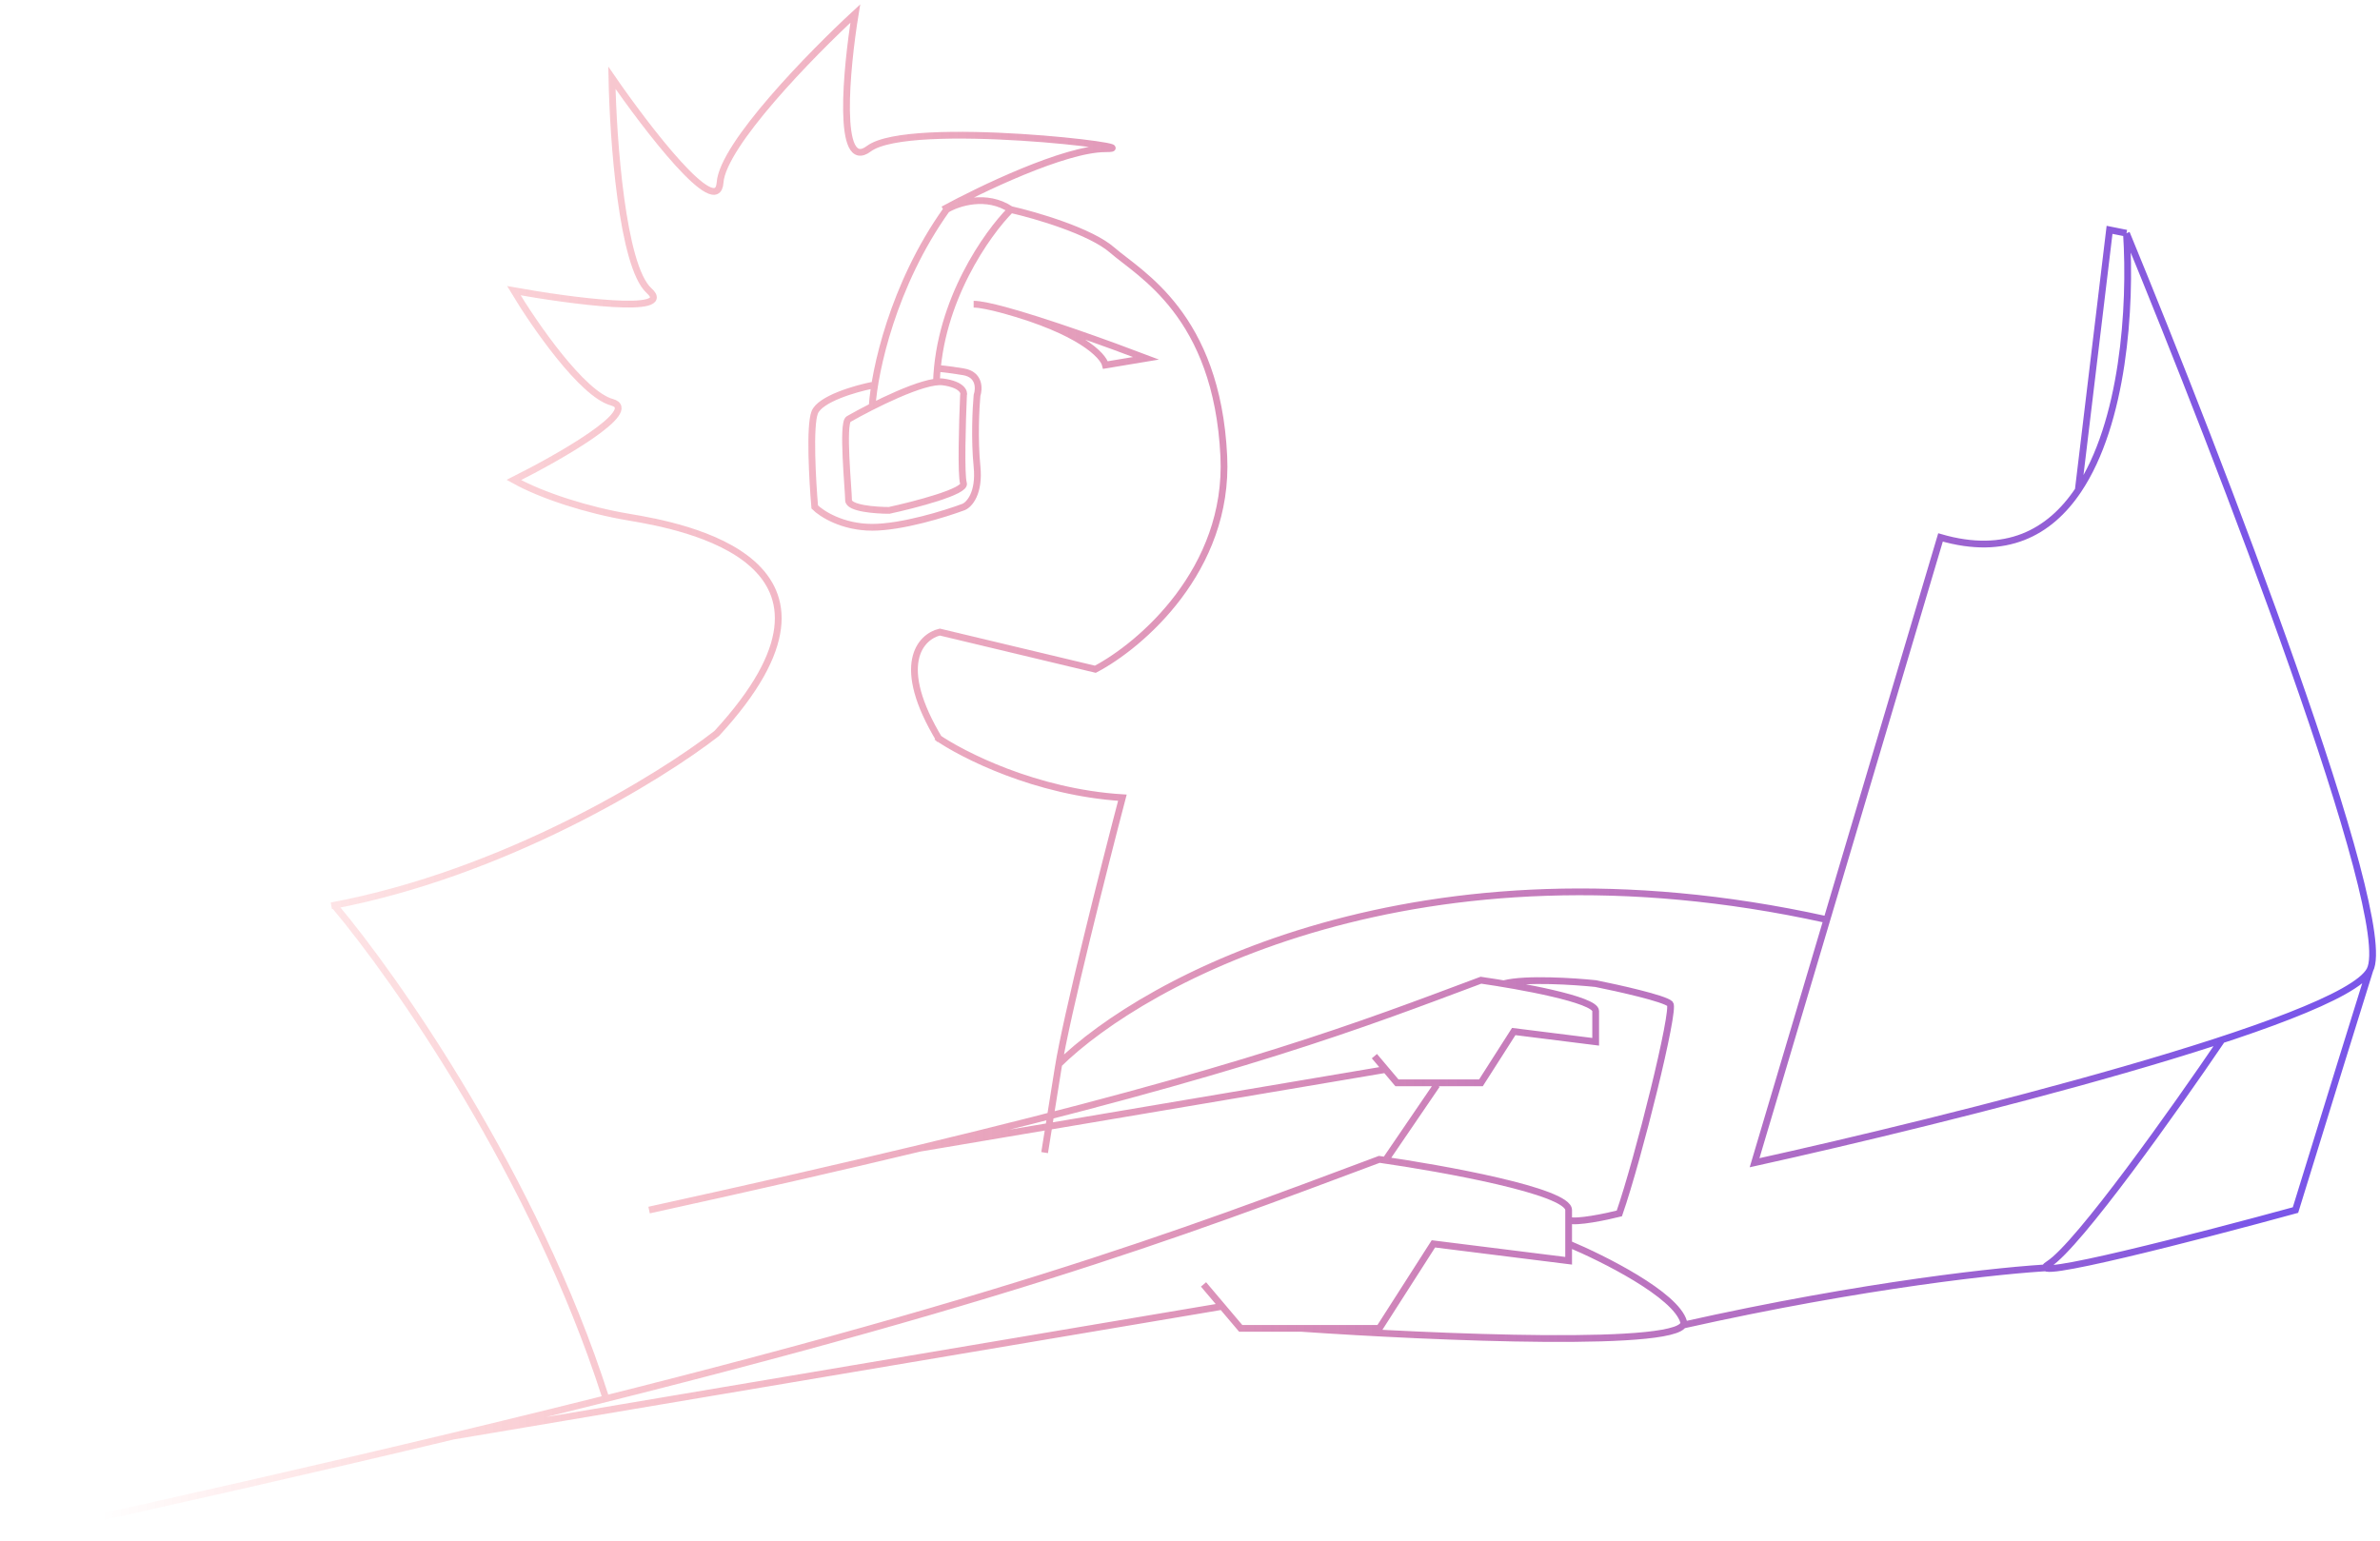 <svg width="352" height="228" viewBox="0 0 352 228" fill="none" xmlns="http://www.w3.org/2000/svg">
<path d="M129 60C129.333 55 132 42.2 140 31C141.667 30 145.9 28.6 149.5 31M149.5 31C146 34.5 138.9 44.5 138.5 56.5M149.5 31C153.167 31.833 161.3 34.2 164.5 37C168.5 40.5 180 46.5 181 67.5C181.8 84.3 168.667 95.5 162 99L139 93.5C136.167 94.167 132.2 98.3 139 109.5M148.5 45.87C154.536 47.493 164.245 50.998 169.5 53L163.5 54C163.167 52.58 159.7 48.966 148.5 45.87ZM148.5 45.87C146.496 45.331 144.897 45 144 45M49 134C74.6 129.2 97.667 115 106 108.5C129.5 83 101 77.833 93 76.5C87 75.5 80.167 73.333 76 71C82.667 67.667 94.9 60.7 90.5 59.5C86.1 58.3 79 48 76 43C84.333 44.5 100 46.6 96 43C92 39.4 90.667 20.5 90.5 11.5C95.667 19 106.1 32.6 106.5 27C106.9 21.4 120 8 126.5 2C125.167 10.167 123.7 25.6 128.5 22C134.5 17.5 171 22 163.5 22C157.5 22 145 28 139.5 31M49.5 134C58.5 144.667 79.1 174.1 89.5 206.5M138.5 109C142.333 111.667 153.2 117.2 166 118C163.333 128.167 157.7 150.4 156.5 158L154.5 170.5M180.75 193.25L183.5 196.5H204L212 184L232 186.5V179C232 176.2 213.333 172.833 204 171.5C174.57 182.496 146.644 193.361 67 212.445M180.75 193.25L178 190M180.75 193.25L67 212.445M1 227.5C26.372 221.947 48.137 216.966 67 212.445M204.939 158.205L206.606 160.179H219.03L223.879 152.589L236 154.107V149.554C236 147.854 224.687 145.81 219.03 145C201.194 151.676 184.269 158.273 136 169.86M204.939 158.205L203.273 156.232M204.939 158.205L136 169.86M96 179C111.377 175.628 124.568 172.604 136 169.86M232 184C237.167 186.167 247.8 191.5 249 195.5C250.2 199.5 211.833 197.833 192.5 196.5M205 171.5L212.5 160.5M232 180.5C233.2 180.9 237.5 180 239.5 179.5C242.333 171.333 247.8 149.3 247 148.5C246.2 147.7 239.333 146.167 236 145.5C232.833 145.167 225.7 144.7 222.5 145.5M350.5 143.5C346.5 151.1 288.167 165.667 259.5 172L287 79.5C296.647 82.301 303.126 78.837 307.374 72.5M350.5 143.5C354.5 135.9 328.167 67.667 314.5 34.5M350.5 143.5C350.1 144.7 343 167.667 339.5 179C325.5 182.833 298.6 189.8 303 187C307.4 184.2 321.833 163.833 328.5 154M314.5 34.5L312 34L307.374 72.5M314.5 34.5C315.213 45.498 314.047 62.545 307.374 72.5M303.5 187.5C296.5 187.833 275.8 190 249 196M156.5 157.5C169.333 144.833 210 122.8 270 136M129 57C126.5 57.5 121.3 59 120.5 61C119.7 63 120.167 71.167 120.5 75C121.5 76 124.6 78 129 78C133.4 78 139.833 76 142.5 75C143.333 74.667 144.9 73 144.5 69C144.1 65 144.333 60.333 144.5 58.5C144.833 57.5 144.9 55.4 142.5 55C140.1 54.6 138.833 54.5 138.5 54.5M125.5 62C129 60 136.7 56.1 139.5 56.5C142.3 56.9 142.667 58 142.5 58.5C142.333 62.333 142.1 70.3 142.5 71.5C142.9 72.7 135.333 74.667 131.5 75.5C129.5 75.5 125.5 75.2 125.5 74C125.5 72.5 124.5 62.559 125.5 62Z" stroke="url(#paint0_linear)"/>
<defs>
<linearGradient id="paint0_linear" x1="333.5" y1="48" x2="-108.5" y2="48" gradientUnits="userSpaceOnUse">
<stop stop-color="#7A56E8"/>
<stop offset="0.721" stop-color="#FF0000" stop-opacity="0"/>
</linearGradient>
</defs>
</svg>
